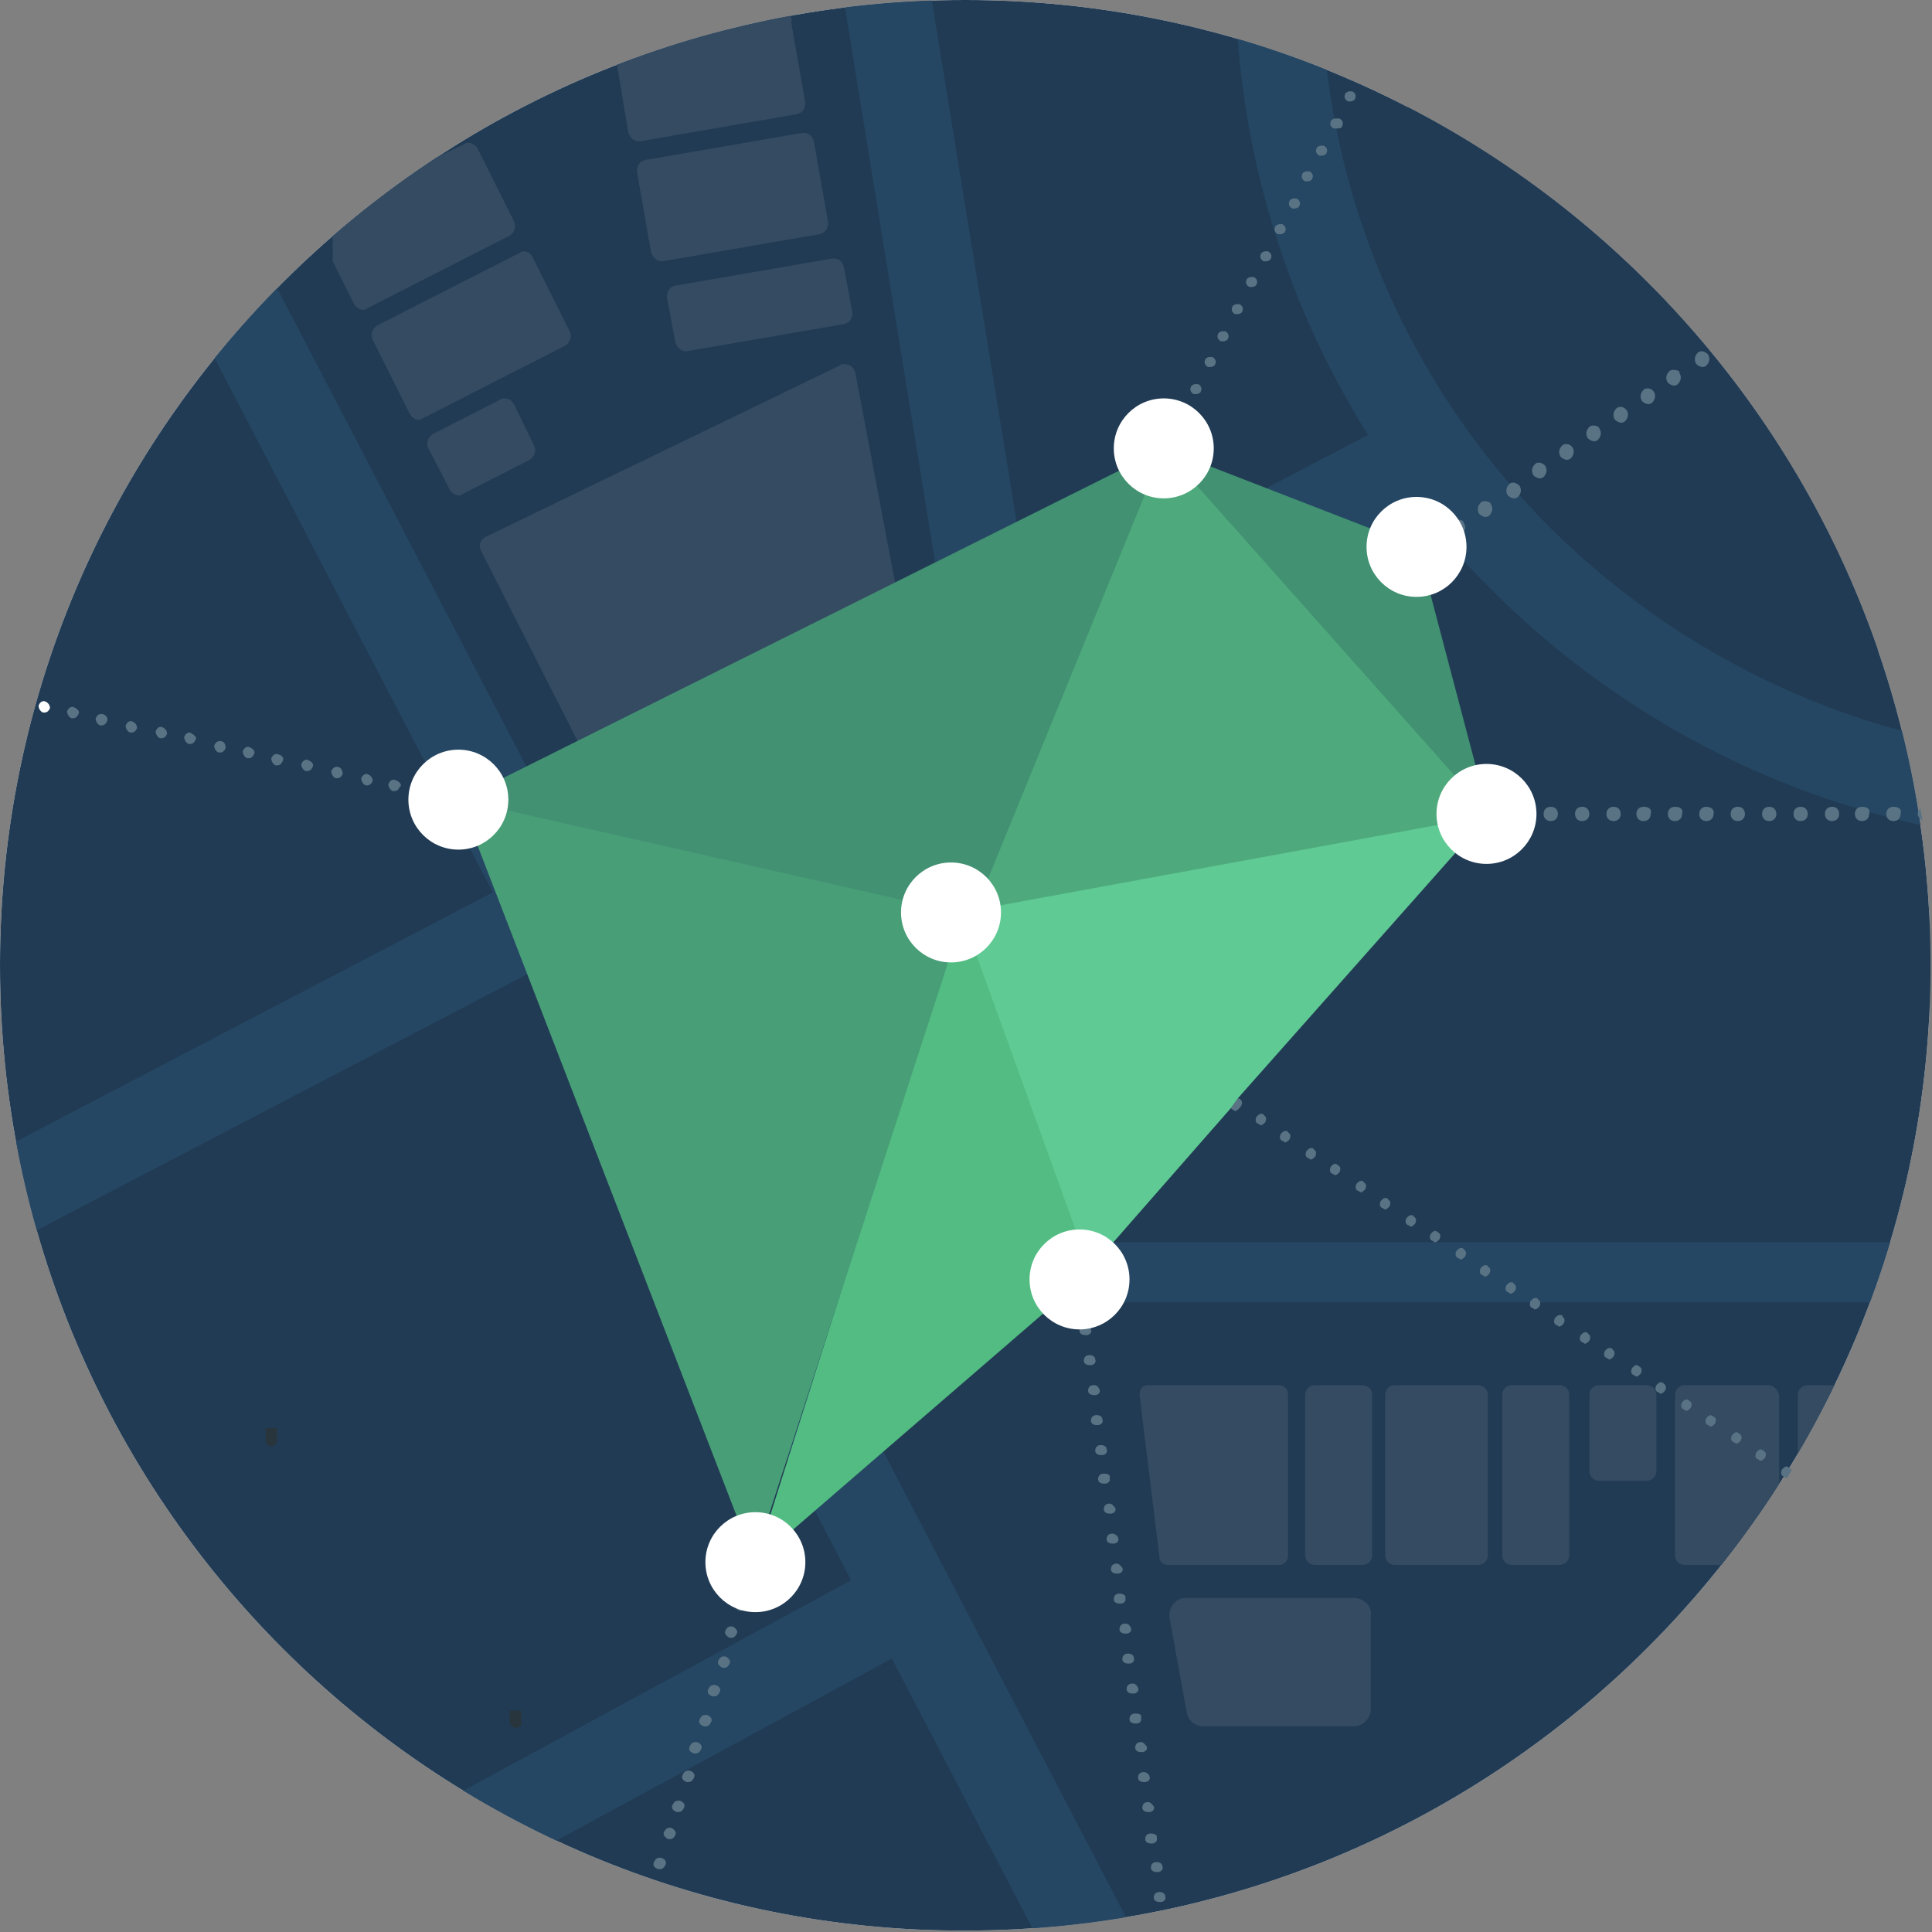 <?xml version="1.0" encoding="utf-8"?>
<!-- Generator: Adobe Illustrator 19.0.0, SVG Export Plug-In . SVG Version: 6.00 Build 0)  -->
<svg version="1.1" id="Layer_1" xmlns="http://www.w3.org/2000/svg" xmlns:xlink="http://www.w3.org/1999/xlink" x="0px" y="0px"
	 viewBox="0 0 135.3 135.3" style="enable-background:new 0 0 135.3 135.3;" xml:space="preserve">
<rect x="0" y="0" width="135.3" height="135.3" fill="#808080" stroke="none"/>
<style type="text/css">
	.st0{clip-path:url(#XMLID_42_);fill:#FBFBFB;}
	.st1{clip-path:url(#XMLID_42_);}
	.st2{clip-path:url(#XMLID_221_);fill:#213B54;}
	.st3{clip-path:url(#XMLID_221_);fill:#254763;}
	.st4{clip-path:url(#XMLID_221_);fill:#28353D;}
	.st5{clip-path:url(#XMLID_42_);fill:#344B62;}
	.st6{clip-path:url(#XMLID_222_);fill:#FFFFFF;}
	.st7{clip-path:url(#XMLID_224_);fill:#597384;}
	.st8{clip-path:url(#XMLID_225_);fill:#597384;}
	.st9{clip-path:url(#XMLID_226_);fill:#597384;}
	.st10{clip-path:url(#XMLID_227_);fill:#597384;}
	.st11{clip-path:url(#XMLID_228_);fill:#597384;}
	.st12{clip-path:url(#XMLID_229_);fill:#597384;}
	.st13{clip-path:url(#XMLID_230_);fill:#597384;}
	.st14{clip-path:url(#XMLID_231_);fill:#4EAA7C;}
	.st15{clip-path:url(#XMLID_232_);fill:#56B081;}
	.st16{clip-path:url(#XMLID_233_);fill:#56B081;}
	.st17{clip-path:url(#XMLID_243_);fill:#419172;}
	.st18{clip-path:url(#XMLID_244_);fill:#57A382;}
	.st19{clip-path:url(#XMLID_245_);fill:#57A382;}
	.st20{clip-path:url(#XMLID_246_);fill:#5FCA94;}
	.st21{clip-path:url(#XMLID_247_);fill:#6ED69E;}
	.st22{clip-path:url(#XMLID_248_);fill:#52BC82;}
	.st23{clip-path:url(#XMLID_249_);fill:#419172;}
	.st24{clip-path:url(#XMLID_250_);fill:#57A382;}
	.st25{clip-path:url(#XMLID_251_);fill:#57A382;}
	.st26{clip-path:url(#XMLID_252_);fill:#489E77;}
	.st27{clip-path:url(#XMLID_253_);fill:#57AA82;}
	.st28{clip-path:url(#XMLID_254_);fill:#FFFFFF;}
	.st29{clip-path:url(#XMLID_255_);fill:#FFFFFF;}
	.st30{clip-path:url(#XMLID_256_);fill:#FFFFFF;}
	.st31{clip-path:url(#XMLID_257_);fill:#FFFFFF;}
	.st32{clip-path:url(#XMLID_258_);fill:#FFFFFF;}
	.st33{clip-path:url(#XMLID_259_);fill:#FFFFFF;}
	.st34{clip-path:url(#XMLID_260_);fill:#FFFFFF;}
</style>
<g id="XMLID_40_">
	<g id="XMLID_44_">
		<defs>
			<path id="XMLID_43_" d="M67.6,0c37.4,0,67.6,30.3,67.6,67.6s-30.3,67.6-67.6,67.6C30.3,135.3,0,105,0,67.6S30.3,0,67.6,0"/>
		</defs>
		<clipPath id="XMLID_42_">
			<use xlink:href="#XMLID_43_"  style="overflow:visible;"/>
		</clipPath>
		<polyline id="XMLID_45_" class="st0" points="135.1,-40.2 135.1,135.7 -1.4,135.7 -1.4,-40.2 135.1,-40.2 		"/>
		<g id="XMLID_48_" class="st1">
			<defs>
				<polyline id="XMLID_47_" points="135.5,136.1 -1,136.1 -1,-39.8 135.5,-39.8 135.5,136.1 				"/>
			</defs>
			<clipPath id="XMLID_221_">
				<use xlink:href="#XMLID_47_"  style="overflow:visible;"/>
			</clipPath>
			<polyline id="XMLID_49_" class="st2" points="135.5,136.1 -1,136.1 -1,-39.8 135.5,-39.8 135.5,136.1 			"/>
			<circle id="XMLID_50_" class="st2" cx="149.1" cy="-3" r="51.6"/>
			<polyline id="XMLID_51_" class="st3" points="-6.9,91.1 101.7,34.4 98.8,28.9 -9.7,85.6 			"/>
			<polyline id="XMLID_52_" class="st3" points="-11,-24.9 82.8,155.2 88.3,152.4 -5.6,-27.8 -11,-24.9 			"/>
			<polyline id="XMLID_53_" class="st3" points="62.5,109.1 -18.6,153.1 -15.6,158.5 65.5,114.5 62.5,109.1 			"/>
			<path id="XMLID_54_" class="st3" d="M205.8-2h-3.1c0,15.2-6.2,29-16.1,39c-10,10-23.7,16.1-39,16.1c-15.2,0-29-6.2-39-16.1
				c-10-10-16.1-23.7-16.1-39c0-15.2,6.2-29,16.1-39c10-10,23.7-16.1,39-16.1c15.2,0,29,6.2,39,16.1c10,10,16.1,23.7,16.1,39H205.8
				h3.1c0-33.8-27.4-61.2-61.2-61.2c-33.8,0-61.2,27.4-61.2,61.2c0,33.8,27.4,61.2,61.2,61.2c33.8,0,61.2-27.4,61.2-61.2H205.8z"/>
			<path id="XMLID_55_" class="st4" d="M19,101.3c-0.2,0-0.4-0.2-0.4-0.4V100h0.8v0.8C19.4,101.1,19.2,101.3,19,101.3"/>
			<path id="XMLID_56_" class="st4" d="M36.1,121c-0.2,0-0.4-0.2-0.4-0.4v-0.8h0.8v0.8C36.6,120.8,36.4,121,36.1,121"/>
			<polyline id="XMLID_57_" class="st3" points="53.1,91.2 164.9,91.2 164.9,87 53.1,87 			"/>
			<polyline id="XMLID_58_" class="st3" points="73.1,48.3 59.8,-33.5 53.8,-32.6 67.1,49.3 73.1,48.3 			"/>
		</g>
		<path id="XMLID_46_" class="st5" d="M89.6,97h-9.2c-0.4,0-0.6,0.3-0.6,0.7l1.4,11.4c0,0.3,0.3,0.5,0.6,0.5h7.8
			c0.3,0,0.6-0.3,0.6-0.6V97.6C90.2,97.3,89.9,97,89.6,97"/>
		<path id="XMLID_59_" class="st5" d="M95.4,97h-3.3c-0.4,0-0.7,0.3-0.7,0.7v11.2c0,0.4,0.3,0.7,0.7,0.7h3.3c0.4,0,0.7-0.3,0.7-0.7
			V97.7C96.1,97.3,95.8,97,95.4,97"/>
		<path id="XMLID_60_" class="st5" d="M115.3,97H112c-0.4,0-0.7,0.3-0.7,0.7v5.3c0,0.4,0.3,0.7,0.7,0.7h3.3c0.4,0,0.7-0.3,0.7-0.7
			v-5.3C116,97.3,115.7,97,115.3,97"/>
		<path id="XMLID_61_" class="st5" d="M109.2,97h-3.3c-0.4,0-0.7,0.3-0.7,0.7v11.2c0,0.4,0.3,0.7,0.7,0.7h3.3c0.4,0,0.7-0.3,0.7-0.7
			V97.7C109.9,97.3,109.6,97,109.2,97"/>
		<path id="XMLID_62_" class="st5" d="M103.5,97h-5.8c-0.4,0-0.7,0.3-0.7,0.7v11.2c0,0.4,0.3,0.7,0.7,0.7h5.8c0.4,0,0.7-0.3,0.7-0.7
			V97.7C104.2,97.3,103.9,97,103.5,97"/>
		<path id="XMLID_63_" class="st5" d="M123.8,97H118c-0.4,0-0.7,0.3-0.7,0.7v11.2c0,0.4,0.3,0.7,0.7,0.7h2.7
			c1.4-1.7,2.7-3.5,3.9-5.4v-6.5C124.5,97.3,124.2,97,123.8,97"/>
		<path id="XMLID_64_" class="st5" d="M128.6,97h-2c-0.4,0-0.7,0.3-0.7,0.7v4.4C126.8,100.5,127.7,98.7,128.6,97"/>
		<path id="XMLID_65_" class="st5" d="M59.1,25.5c-0.1,0-0.2,0-0.3,0.1L34,37.6c-0.4,0.2-0.5,0.6-0.3,1L40.5,52
			c0.1,0.3,0.4,0.4,0.7,0.4c0.1,0,0.2,0,0.3-0.1l20.9-10.1c0.3-0.1,0.5-0.5,0.4-0.8l-2.9-15.3C59.8,25.7,59.5,25.5,59.1,25.5"/>
		<path id="XMLID_66_" class="st5" d="M35.3,27.9c-0.1,0-0.2,0-0.3,0.1l-4.7,2.4c-0.3,0.2-0.5,0.6-0.3,1l1.5,2.9
			c0.1,0.2,0.4,0.4,0.6,0.4c0.1,0,0.2,0,0.3-0.1l4.7-2.4c0.3-0.2,0.5-0.6,0.3-1L36,28.3C35.8,28,35.6,27.9,35.3,27.9"/>
		<path id="XMLID_67_" class="st5" d="M36.7,17.6c-0.1,0-0.2,0-0.3,0.1l-10,5.1c-0.3,0.2-0.5,0.6-0.3,1l2.6,5.2
			c0.1,0.2,0.4,0.4,0.6,0.4c0.1,0,0.2,0,0.3-0.1l10-5.1c0.3-0.2,0.5-0.6,0.3-1L37.3,18C37.2,17.8,37,17.6,36.7,17.6"/>
		<path id="XMLID_68_" class="st5" d="M32.8,10c-0.1,0-0.2,0-0.3,0.1l-2.3,1.1c-2.4,1.6-4.7,3.4-6.9,5.3v1.8l1.5,3
			c0.1,0.2,0.4,0.4,0.6,0.4c0.1,0,0.2,0,0.3-0.1l10-5.1c0.3-0.2,0.5-0.6,0.3-1l-2.6-5.2C33.3,10.2,33.1,10,32.8,10"/>
		<path id="XMLID_69_" class="st5" d="M55.3,1.1C51.2,1.9,47.1,3,43.2,4.5l0.8,4.8c0.1,0.3,0.4,0.6,0.7,0.6l0.1,0l11-1.9
			c0.4-0.1,0.6-0.4,0.6-0.8l-1-5.7C55.5,1.3,55.4,1.2,55.3,1.1"/>
		<path id="XMLID_70_" class="st5" d="M56.3,9.3C56.3,9.3,56.3,9.3,56.3,9.3l-0.1,0l-11,1.9c-0.4,0.1-0.6,0.4-0.6,0.8l1,5.7
			c0.1,0.3,0.4,0.6,0.7,0.6l0.1,0l11-1.9c0.4-0.1,0.6-0.4,0.6-0.8l-1-5.7C56.9,9.5,56.6,9.3,56.3,9.3"/>
		<path id="XMLID_71_" class="st5" d="M58.4,18.1l-0.1,0l-11,1.9c-0.4,0.1-0.6,0.4-0.6,0.8l0.6,3.2c0.1,0.3,0.4,0.6,0.7,0.6l0.1,0
			l11-1.9c0.4-0.1,0.6-0.4,0.6-0.8l-0.6-3.2C59,18.3,58.7,18.1,58.4,18.1"/>
		<path id="XMLID_72_" class="st5" d="M94.8,111.9H83.1c-0.8,0-1.3,0.7-1.2,1.4l1.2,6.6c0.1,0.6,0.6,1,1.2,1h10.5
			c0.7,0,1.2-0.6,1.2-1.2v-6.6C96.1,112.5,95.5,111.9,94.8,111.9"/>
	</g>
	<g id="XMLID_74_">
		<defs>
			<path id="XMLID_73_" d="M67.7,0c37.4,0,67.7,30.4,67.7,67.7c0,37.4-30.4,67.7-67.7,67.7S0,105.1,0,67.7C-0.1,30.4,30.3,0,67.7,0"
				/>
		</defs>
		<clipPath id="XMLID_222_">
			<use xlink:href="#XMLID_73_"  style="overflow:visible;"/>
		</clipPath>
		<path id="XMLID_75_" class="st6" d="M3.1,49.1c-0.2,0-0.3,0.1-0.4,0.3c0,0.2,0.1,0.4,0.3,0.5h0.1c0.2,0,0.3-0.1,0.4-0.3
			C3.5,49.4,3.4,49.2,3.1,49.1"/>
	</g>
	<g id="XMLID_77_">
		<defs>
			<path id="XMLID_76_" d="M67.7,0c37.4,0,67.7,30.4,67.7,67.7c0,37.4-30.4,67.7-67.7,67.7S0,105.1,0,67.7C-0.1,30.4,30.3,0,67.7,0"
				/>
		</defs>
		<clipPath id="XMLID_224_">
			<use xlink:href="#XMLID_76_"  style="overflow:visible;"/>
		</clipPath>
		<path id="XMLID_92_" class="st7" d="M31.8,55.6c-0.2,0-0.3,0.1-0.4,0.3c0,0.2,0.1,0.4,0.3,0.5h0.1c0.1,0,0.3-0.1,0.3-0.2v-0.1h0.1
			C32.2,55.8,32.1,55.6,31.8,55.6C31.9,55.6,31.8,55.6,31.8,55.6 M29.7,55.1c-0.2,0-0.3,0.1-0.4,0.3c0,0.2,0.1,0.4,0.3,0.5h0.1
			c0.2,0,0.3-0.1,0.4-0.3C30.3,55.4,30,55.2,29.7,55.1C29.8,55.1,29.8,55.1,29.7,55.1 M27.6,54.6c-0.2,0-0.3,0.1-0.4,0.3
			c0,0.2,0.1,0.4,0.3,0.5h0.1c0.2,0,0.3-0.1,0.4-0.3C28.2,55,28,54.7,27.6,54.6C27.7,54.6,27.7,54.6,27.6,54.6 M25.7,54.2
			c-0.2,0-0.3,0.1-0.4,0.3c0,0.2,0.1,0.4,0.3,0.5h0.1c0.2,0,0.3-0.1,0.4-0.3C26.1,54.5,26,54.3,25.7,54.2 M23.6,53.7
			c-0.2,0-0.3,0.1-0.4,0.3c0,0.2,0.1,0.4,0.3,0.5h0.1c0.2,0,0.3-0.1,0.4-0.3C24,54,23.9,53.7,23.6,53.7 M21.5,53.2
			c-0.2,0-0.3,0.1-0.4,0.3c0,0.2,0.1,0.4,0.3,0.5h0.1c0.2,0,0.3-0.1,0.4-0.3C22,53.5,21.8,53.3,21.5,53.2
			C21.6,53.2,21.5,53.2,21.5,53.2 M19.4,52.8c-0.2,0-0.3,0.1-0.4,0.3c0,0.2,0.1,0.4,0.3,0.5h0.1c0.2,0,0.3-0.1,0.4-0.3
			C19.9,53.1,19.8,52.9,19.4,52.8C19.6,52.8,19.6,52.8,19.4,52.8 M17.4,52.3c-0.2,0-0.3,0.1-0.4,0.3c0,0.2,0.1,0.4,0.3,0.5h0.1
			c0.2,0,0.3-0.1,0.4-0.3S17.7,52.4,17.4,52.3C17.5,52.3,17.5,52.3,17.4,52.3 M15.4,51.9c-0.2,0-0.3,0.1-0.4,0.3
			c0,0.2,0.1,0.4,0.3,0.5h0.1c0.2,0,0.3-0.1,0.4-0.3C15.8,52.1,15.7,51.9,15.4,51.9 M13.3,51.3c-0.2,0-0.3,0.1-0.4,0.3
			c0,0.2,0.1,0.4,0.3,0.5h0.1c0.2,0,0.3-0.1,0.4-0.3C13.8,51.7,13.7,51.5,13.3,51.3 M11.3,50.9c-0.2,0-0.3,0.1-0.4,0.3
			c0,0.2,0.1,0.4,0.3,0.5h0.1c0.2,0,0.3-0.1,0.4-0.3C11.7,51.2,11.6,51,11.3,50.9C11.4,50.9,11.3,50.9,11.3,50.9 M9.2,50.5
			c-0.2,0-0.3,0.1-0.4,0.3c0,0.2,0.1,0.4,0.3,0.5h0.1c0.2,0,0.3-0.1,0.4-0.3C9.6,50.8,9.5,50.6,9.2,50.5C9.3,50.5,9.2,50.5,9.2,50.5
			 M7.1,50c-0.2,0-0.3,0.1-0.4,0.3c0,0.2,0.1,0.4,0.3,0.5h0.1c0.2,0,0.3-0.1,0.4-0.3C7.6,50.3,7.4,50,7.1,50C7.2,50,7.2,50,7.1,50
			 M5.1,49.5c-0.2,0-0.3,0.1-0.4,0.3c0,0.2,0.1,0.4,0.3,0.5h0.1c0.2,0,0.3-0.1,0.4-0.3C5.6,49.8,5.4,49.6,5.1,49.5"/>
	</g>
	<g id="XMLID_94_">
		<defs>
			<path id="XMLID_93_" d="M67.7,0c37.4,0,67.7,30.4,67.7,67.7c0,37.4-30.4,67.7-67.7,67.7S0,105.1,0,67.7C-0.1,30.4,30.3,0,67.7,0"
				/>
		</defs>
		<clipPath id="XMLID_225_">
			<use xlink:href="#XMLID_93_"  style="overflow:visible;"/>
		</clipPath>
		<path id="XMLID_109_" class="st8" d="M81.6,30.6c-0.1,0-0.3,0.1-0.3,0.2c-0.1,0.2,0,0.4,0.2,0.5h0.1h0.1c0.1,0,0.3-0.1,0.3-0.2
			c0.1-0.2,0-0.4-0.2-0.5C81.8,30.6,81.7,30.6,81.6,30.6 M82.7,28.7c-0.1,0-0.3,0.1-0.3,0.2c-0.1,0.2,0,0.4,0.2,0.5
			c0.1,0,0.1,0,0.2,0s0.3-0.1,0.3-0.2c0.1-0.2,0-0.4-0.2-0.5C82.8,28.7,82.7,28.7,82.7,28.7 M83.7,26.9c-0.1,0-0.3,0.1-0.3,0.2
			c-0.1,0.2,0,0.4,0.2,0.5c0.1,0,0.1,0,0.2,0s0.3-0.1,0.3-0.2c0.1-0.2,0-0.4-0.2-0.5C83.8,26.9,83.7,26.9,83.7,26.9 M84.7,25
			c-0.1,0-0.3,0.1-0.3,0.2c-0.1,0.2,0,0.4,0.2,0.5c0.1,0,0.1,0,0.2,0s0.3-0.1,0.3-0.2c0.1-0.2,0-0.4-0.2-0.5
			C84.8,25,84.7,25,84.7,25 M85.6,23.2c-0.1,0-0.3,0.1-0.3,0.2c-0.1,0.2,0,0.4,0.2,0.5c0.1,0,0.1,0,0.2,0s0.3-0.1,0.3-0.2
			c0.1-0.2,0-0.4-0.2-0.5C85.8,23.2,85.6,23.2,85.6,23.2 M86.6,21.3c-0.1,0-0.3,0.1-0.3,0.2c-0.1,0.2,0,0.4,0.2,0.5
			c0.1,0,0.1,0,0.2,0s0.3-0.1,0.3-0.2c0.1-0.2,0-0.4-0.2-0.5C86.7,21.3,86.6,21.3,86.6,21.3 M87.6,19.4c-0.1,0-0.3,0.1-0.3,0.2
			c-0.1,0.2,0,0.4,0.2,0.5c0.1,0,0.1,0,0.2,0c0.1,0,0.3-0.1,0.3-0.2c0.1-0.2,0-0.4-0.2-0.5C87.7,19.4,87.6,19.4,87.6,19.4
			 M88.6,17.6c-0.1,0-0.3,0.1-0.3,0.2c-0.1,0.2,0,0.4,0.2,0.5c0.1,0,0.1,0,0.2,0s0.3-0.1,0.3-0.2c0.1-0.2,0-0.4-0.2-0.5
			C88.7,17.6,88.6,17.6,88.6,17.6 M89.6,15.7c-0.1,0-0.3,0.1-0.3,0.2c-0.1,0.2,0,0.4,0.2,0.5c0.1,0,0.1,0,0.2,0s0.3-0.1,0.3-0.2
			c0.1-0.2,0-0.4-0.2-0.5C89.7,15.7,89.6,15.7,89.6,15.7 M90.6,13.9c-0.1,0-0.3,0.1-0.3,0.2c-0.1,0.2,0,0.4,0.2,0.5
			c0.1,0,0.1,0,0.2,0s0.3-0.1,0.3-0.2c0.1-0.2,0-0.4-0.2-0.5C90.7,13.9,90.6,13.9,90.6,13.9 M91.5,12c-0.1,0-0.3,0.1-0.3,0.2
			c-0.1,0.2,0,0.4,0.2,0.5c0.1,0,0.1,0,0.2,0c0.1,0,0.3-0.1,0.3-0.2c0.1-0.2,0-0.4-0.2-0.5C91.7,12,91.5,12,91.5,12 M92.5,10.2
			c-0.1,0-0.3,0.1-0.3,0.2c-0.1,0.2,0,0.4,0.2,0.5c0.1,0,0.1,0,0.2,0s0.3-0.1,0.3-0.2c0.1-0.2,0-0.4-0.2-0.5
			C92.6,10.2,92.5,10.2,92.5,10.2 M93.5,8.3c-0.1,0-0.3,0.1-0.3,0.2c-0.1,0.2,0,0.4,0.2,0.5c0.1,0,0.1,0,0.2,0S94,9,94,8.8
			c0.1-0.2,0-0.4-0.2-0.5C93.6,8.3,93.6,8.3,93.5,8.3 M94.5,6.4c-0.1,0-0.3,0.1-0.3,0.2c-0.1,0.2,0,0.4,0.2,0.5c0.1,0,0.1,0,0.2,0
			s0.3-0.1,0.3-0.2c0.1-0.2,0-0.4-0.2-0.5C94.6,6.4,94.6,6.4,94.5,6.4"/>
	</g>
	<g id="XMLID_111_">
		<defs>
			<path id="XMLID_110_" d="M67.7,0c37.4,0,67.7,30.4,67.7,67.7c0,37.4-30.4,67.7-67.7,67.7S0,105.1,0,67.7C-0.1,30.4,30.3,0,67.7,0
				"/>
		</defs>
		<clipPath id="XMLID_226_">
			<use xlink:href="#XMLID_110_"  style="overflow:visible;"/>
		</clipPath>
		<path id="XMLID_123_" class="st9" d="M100.3,37.7c-0.1,0-0.2,0-0.3,0.1c-0.2,0.2-0.3,0.5-0.1,0.8c0.1,0.1,0.3,0.2,0.4,0.2
			s0.2,0,0.3-0.1c0.2-0.2,0.3-0.5,0.1-0.8C100.6,37.8,100.4,37.7,100.3,37.7 M102.1,36.4c-0.1,0-0.2,0-0.3,0.1
			c-0.2,0.2-0.3,0.5-0.1,0.8c0.1,0.1,0.3,0.2,0.4,0.2s0.2,0,0.3-0.1c0.2-0.2,0.3-0.5,0.1-0.8C102.5,36.5,102.4,36.4,102.1,36.4
			 M104,35.1c-0.1,0-0.2,0-0.3,0.1c-0.2,0.2-0.3,0.5-0.1,0.8c0.1,0.1,0.3,0.2,0.4,0.2s0.2,0,0.3-0.1c0.2-0.2,0.3-0.5,0.1-0.8
			C104.4,35.2,104.2,35.1,104,35.1 M106,33.8c-0.1,0-0.2,0-0.3,0.1c-0.2,0.2-0.3,0.5-0.1,0.8c0.1,0.1,0.3,0.2,0.4,0.2s0.2,0,0.3-0.1
			c0.2-0.2,0.3-0.5,0.1-0.8C106.3,33.9,106.1,33.8,106,33.8 M107.8,32.4c-0.1,0-0.2,0-0.3,0.1c-0.2,0.2-0.3,0.5-0.1,0.8
			c0.1,0.1,0.3,0.2,0.4,0.2s0.2,0,0.3-0.1c0.2-0.2,0.3-0.5,0.1-0.8C108.2,32.6,108,32.4,107.8,32.4 M109.7,31.1
			c-0.1,0-0.2,0-0.3,0.1c-0.2,0.2-0.3,0.5-0.1,0.8c0.1,0.1,0.3,0.2,0.4,0.2s0.2,0,0.3-0.1c0.2-0.2,0.3-0.5,0.1-0.8
			C110,31.2,109.9,31.1,109.7,31.1 M111.6,29.8c-0.1,0-0.2,0-0.3,0.1c-0.2,0.2-0.3,0.5-0.1,0.8c0.1,0.1,0.3,0.2,0.4,0.2
			c0.1,0,0.2,0,0.3-0.1c0.2-0.2,0.3-0.5,0.1-0.8C112,29.9,111.8,29.8,111.6,29.8 M113.5,28.5c-0.1,0-0.2,0-0.3,0.1
			c-0.2,0.2-0.3,0.5-0.1,0.8c0.1,0.1,0.3,0.2,0.4,0.2s0.2,0,0.3-0.1c0.2-0.2,0.3-0.5,0.1-0.8C113.8,28.6,113.7,28.5,113.5,28.5
			 M115.4,27.2c-0.1,0-0.2,0-0.3,0.1c-0.2,0.2-0.3,0.5-0.1,0.8c0.1,0.1,0.3,0.2,0.4,0.2s0.2,0,0.3-0.1c0.2-0.2,0.3-0.5,0.1-0.8
			C115.7,27.3,115.6,27.2,115.4,27.2 M117.2,25.9c-0.1,0-0.2,0-0.3,0.1c-0.2,0.2-0.3,0.5-0.1,0.8c0.1,0.1,0.3,0.2,0.4,0.2
			c0.1,0,0.2,0,0.3-0.1c0.2-0.2,0.3-0.5,0.1-0.8C117.7,26,117.4,25.9,117.2,25.9 M119.2,24.6c-0.1,0-0.2,0-0.3,0.1
			c-0.2,0.2-0.3,0.5-0.1,0.8c0.1,0.1,0.3,0.2,0.4,0.2c0.1,0,0.2,0,0.3-0.1c0.2-0.2,0.3-0.5,0.1-0.8
			C119.5,24.7,119.3,24.6,119.2,24.6"/>
	</g>
	<g id="XMLID_125_">
		<defs>
			<path id="XMLID_124_" d="M67.7,0c37.4,0,67.7,30.4,67.7,67.7c0,37.4-30.4,67.7-67.7,67.7S0,105.1,0,67.7C-0.1,30.4,30.3,0,67.7,0
				"/>
		</defs>
		<clipPath id="XMLID_227_">
			<use xlink:href="#XMLID_124_"  style="overflow:visible;"/>
		</clipPath>
		<path id="XMLID_149_" class="st10" d="M125.1,102.7c-0.1,0-0.2,0.1-0.3,0.2c-0.1,0.2-0.1,0.4,0.1,0.5c0.1,0,0.1,0.1,0.2,0.1
			c0.1,0,0.2,0,0.3-0.1c0-0.1,0.1-0.1,0.1-0.2c0-0.2,0-0.3-0.2-0.4C125.2,102.7,125.1,102.7,125.1,102.7 M123.3,101.5
			c-0.1,0-0.2,0.1-0.3,0.2c-0.1,0.2-0.1,0.4,0.1,0.5c0.1,0,0.1,0.1,0.2,0.1c0.1,0,0.2-0.1,0.3-0.2c0.1-0.2,0.1-0.4-0.1-0.5
			C123.4,101.5,123.3,101.5,123.3,101.5 M121.6,100.3c-0.1,0-0.2,0.1-0.3,0.2c-0.1,0.2-0.1,0.4,0.1,0.5c0.1,0,0.1,0.1,0.2,0.1
			c0.1,0,0.2-0.1,0.3-0.2c0.1-0.2,0.1-0.4-0.1-0.5C121.7,100.3,121.6,100.3,121.6,100.3 M119.8,99.1c-0.1,0-0.2,0.1-0.3,0.2
			c-0.1,0.2-0.1,0.4,0.1,0.5c0.1,0,0.1,0.1,0.2,0.1c0.1,0,0.2-0.1,0.3-0.2c0.1-0.2,0.1-0.4-0.1-0.5C120,99.2,119.8,99.1,119.8,99.1
			 M118.1,98c-0.1,0-0.2,0.1-0.3,0.2c-0.1,0.2-0.1,0.4,0.1,0.5c0.1,0,0.1,0.1,0.2,0.1s0.2-0.1,0.3-0.2c0.1-0.2,0.1-0.4-0.1-0.5
			C118.2,98,118.1,98,118.1,98 M116.3,96.8c-0.1,0-0.2,0.1-0.3,0.2c-0.1,0.2-0.1,0.4,0.1,0.5c0.1,0,0.1,0.1,0.2,0.1s0.2-0.1,0.3-0.2
			c0.1-0.2,0.1-0.4-0.1-0.5C116.5,96.8,116.3,96.8,116.3,96.8 M114.6,95.6c-0.1,0-0.2,0.1-0.3,0.2c-0.1,0.2-0.1,0.4,0.1,0.5
			c0.1,0,0.1,0.1,0.2,0.1s0.2-0.1,0.3-0.2c0.1-0.2,0.1-0.4-0.1-0.5C114.7,95.6,114.6,95.6,114.6,95.6 M112.7,94.4
			c-0.1,0-0.2,0.1-0.3,0.2c-0.1,0.2-0.1,0.4,0.1,0.5c0.1,0,0.1,0.1,0.2,0.1s0.2-0.1,0.3-0.2c0.1-0.2,0.1-0.4-0.1-0.5
			C113,94.5,112.9,94.4,112.7,94.4 M111,93.3c-0.1,0-0.2,0.1-0.3,0.2c-0.1,0.2-0.1,0.4,0.1,0.5c0.1,0,0.1,0.1,0.2,0.1
			s0.2-0.1,0.3-0.2c0.1-0.2,0.1-0.4-0.1-0.5C111.2,93.3,111.1,93.3,111,93.3 M109.2,92.1c-0.1,0-0.2,0.1-0.3,0.2
			c-0.1,0.2-0.1,0.4,0.1,0.5c0.1,0,0.1,0.1,0.2,0.1s0.2-0.1,0.3-0.2c0.1-0.2,0.1-0.4-0.1-0.5C109.5,92.1,109.4,92.1,109.2,92.1
			 M107.5,90.9c-0.1,0-0.2,0.1-0.3,0.2c-0.1,0.2-0.1,0.4,0.1,0.5c0.1,0,0.1,0.1,0.2,0.1c0.1,0,0.2-0.1,0.3-0.2
			c0.1-0.2,0.1-0.4-0.1-0.5C107.7,90.9,107.6,90.9,107.5,90.9 M105.8,89.8c-0.1,0-0.2,0.1-0.3,0.2c-0.1,0.2-0.1,0.4,0.1,0.5
			c0.1,0,0.1,0.1,0.2,0.1s0.2-0.1,0.3-0.2c0.1-0.2,0.1-0.4-0.1-0.5C106,89.8,105.9,89.8,105.8,89.8 M104,88.6
			c-0.1,0-0.2,0.1-0.3,0.2c-0.1,0.2-0.1,0.4,0.1,0.5c0.1,0,0.1,0.1,0.2,0.1s0.2-0.1,0.3-0.2c0.1-0.2,0.1-0.4-0.1-0.5
			C104.2,88.6,104.1,88.6,104,88.6 M102.3,87.4c-0.1,0-0.2,0.1-0.3,0.2c-0.1,0.2-0.1,0.4,0.1,0.5c0.1,0,0.1,0.1,0.2,0.1
			c0.1,0,0.2-0.1,0.3-0.2c0.1-0.2,0.1-0.4-0.1-0.5C102.5,87.4,102.4,87.4,102.3,87.4 M100.5,86.2c-0.1,0-0.2,0.1-0.3,0.2
			c-0.1,0.2-0.1,0.4,0.1,0.5c0.1,0,0.1,0.1,0.2,0.1s0.2-0.1,0.3-0.2c0.1-0.2,0.1-0.4-0.1-0.5C100.7,86.3,100.6,86.2,100.5,86.2
			 M98.8,85.1c-0.1,0-0.2,0.1-0.3,0.2c-0.1,0.2-0.1,0.4,0.1,0.5c0.1,0,0.1,0.1,0.2,0.1s0.2-0.1,0.3-0.2c0.1-0.2,0.1-0.4-0.1-0.5
			C99,85.1,98.9,85.1,98.8,85.1 M97,83.9c-0.1,0-0.2,0.1-0.3,0.2c-0.1,0.2-0.1,0.4,0.1,0.5c0.1,0,0.1,0.1,0.2,0.1s0.2-0.1,0.3-0.2
			c0.1-0.2,0.1-0.4-0.1-0.5C97.2,83.9,97.1,83.9,97,83.9 M95.3,82.7c-0.1,0-0.2,0.1-0.3,0.2c-0.1,0.2-0.1,0.4,0.1,0.5
			c0.1,0,0.1,0.1,0.2,0.1s0.2-0.1,0.3-0.2c0.1-0.2,0.1-0.4-0.1-0.5C95.5,82.7,95.4,82.7,95.3,82.7 M93.5,81.5
			c-0.1,0-0.2,0.1-0.3,0.2c-0.1,0.2-0.1,0.4,0.1,0.5c0.1,0,0.1,0.1,0.2,0.1s0.2-0.1,0.3-0.2c0.1-0.2,0.1-0.4-0.1-0.5
			C93.7,81.6,93.6,81.5,93.5,81.5 M91.8,80.4c-0.1,0-0.2,0.1-0.3,0.2c-0.1,0.2-0.1,0.4,0.1,0.5c0.1,0,0.1,0.1,0.2,0.1
			c0.1,0,0.2-0.1,0.3-0.2c0.1-0.2,0.1-0.4-0.1-0.5C92,80.4,91.9,80.4,91.8,80.4 M90,79.2c-0.1,0-0.2,0.1-0.3,0.2
			c-0.1,0.2-0.1,0.4,0.1,0.5c0.1,0,0.1,0.1,0.2,0.1s0.2-0.1,0.3-0.2c0.1-0.2,0.1-0.4-0.1-0.5C90.2,79.2,90.1,79.2,90,79.2 M88.3,78
			c-0.1,0-0.2,0.1-0.3,0.2c-0.1,0.2-0.1,0.4,0.1,0.5c0.1,0,0.1,0.1,0.2,0.1s0.2-0.1,0.3-0.2c0.1-0.2,0.1-0.4-0.1-0.5
			C88.5,78,88.4,78,88.3,78 M86.7,76.9l-0.5,0.7l0.1,0.1c0.1,0,0.1,0.1,0.2,0.1c0.1,0,0.2-0.1,0.3-0.2C87.1,77.3,87,77,86.7,76.9"/>
	</g>
	<g id="XMLID_151_">
		<defs>
			<path id="XMLID_150_" d="M67.7,0c37.4,0,67.7,30.4,67.7,67.7c0,37.4-30.4,67.7-67.7,67.7S0,105.1,0,67.7C-0.1,30.4,30.3,0,67.7,0
				"/>
		</defs>
		<clipPath id="XMLID_228_">
			<use xlink:href="#XMLID_150_"  style="overflow:visible;"/>
		</clipPath>
		<path id="XMLID_167_" class="st11" d="M134.5,56.6c-0.1,0.1-0.2,0.2-0.2,0.4c0,0.2,0.2,0.4,0.4,0.5
			C134.6,57.2,134.6,56.9,134.5,56.6 M104.2,56.5c-0.1,0-0.1,0-0.2,0l0.1,0.5l-0.3,0.3c0.1,0.1,0.2,0.2,0.4,0.2
			c0.3,0,0.5-0.2,0.5-0.5C104.8,56.7,104.5,56.5,104.2,56.5 M106.4,56.5c-0.3,0-0.5,0.2-0.5,0.5c0,0.3,0.2,0.5,0.5,0.5
			c0.3,0,0.5-0.2,0.5-0.5C107,56.7,106.7,56.5,106.4,56.5 M108.6,56.5c-0.3,0-0.5,0.2-0.5,0.5c0,0.3,0.2,0.5,0.5,0.5
			s0.5-0.2,0.5-0.5C109.1,56.7,108.9,56.5,108.6,56.5 M110.8,56.5c-0.3,0-0.5,0.2-0.5,0.5c0,0.3,0.2,0.5,0.5,0.5s0.5-0.2,0.5-0.5
			C111.3,56.7,111.1,56.5,110.8,56.5 M113,56.5c-0.3,0-0.5,0.2-0.5,0.5c0,0.3,0.2,0.5,0.5,0.5c0.3,0,0.5-0.2,0.5-0.5
			C113.5,56.7,113.3,56.5,113,56.5 M115.1,56.5c-0.3,0-0.5,0.2-0.5,0.5c0,0.3,0.2,0.5,0.5,0.5s0.5-0.2,0.5-0.5
			C115.7,56.7,115.5,56.5,115.1,56.5 M117.3,56.5c-0.3,0-0.5,0.2-0.5,0.5c0,0.3,0.2,0.5,0.5,0.5c0.3,0,0.5-0.2,0.5-0.5
			C117.9,56.7,117.7,56.5,117.3,56.5 M119.5,56.5c-0.3,0-0.5,0.2-0.5,0.5c0,0.3,0.2,0.5,0.5,0.5c0.3,0,0.5-0.2,0.5-0.5
			C120.1,56.7,119.8,56.5,119.5,56.5 M121.7,56.5c-0.3,0-0.5,0.2-0.5,0.5c0,0.3,0.2,0.5,0.5,0.5s0.5-0.2,0.5-0.5
			C122.2,56.7,122,56.5,121.7,56.5 M123.9,56.5c-0.3,0-0.5,0.2-0.5,0.5c0,0.3,0.2,0.5,0.5,0.5c0.3,0,0.5-0.2,0.5-0.5
			C124.4,56.7,124.2,56.5,123.9,56.5 M126.1,56.5c-0.3,0-0.5,0.2-0.5,0.5c0,0.3,0.2,0.5,0.5,0.5s0.5-0.2,0.5-0.5
			C126.6,56.7,126.4,56.5,126.1,56.5 M128.3,56.5c-0.3,0-0.5,0.2-0.5,0.5c0,0.3,0.2,0.5,0.5,0.5c0.3,0,0.5-0.2,0.5-0.5
			C128.8,56.7,128.6,56.5,128.3,56.5 M130.4,56.5c-0.3,0-0.5,0.2-0.5,0.5c0,0.3,0.2,0.5,0.5,0.5s0.5-0.2,0.5-0.5
			C131,56.7,130.8,56.5,130.4,56.5 M132.6,56.5c-0.3,0-0.5,0.2-0.5,0.5c0,0.3,0.2,0.5,0.5,0.5s0.5-0.2,0.5-0.5
			C133.2,56.7,133,56.5,132.6,56.5"/>
	</g>
	<g id="XMLID_169_">
		<defs>
			<path id="XMLID_168_" d="M67.7,0c37.4,0,67.7,30.4,67.7,67.7c0,37.4-30.4,67.7-67.7,67.7S0,105.1,0,67.7C-0.1,30.4,30.3,0,67.7,0
				"/>
		</defs>
		<clipPath id="XMLID_229_">
			<use xlink:href="#XMLID_168_"  style="overflow:visible;"/>
		</clipPath>
		<path id="XMLID_191_" class="st12" d="M81.2,132.5L81.2,132.5c-0.3,0-0.4,0.2-0.4,0.4c0,0.2,0.2,0.3,0.4,0.3c0,0,0,0,0.1,0
			c0.2,0,0.4-0.2,0.3-0.4C81.6,132.6,81.4,132.5,81.2,132.5 M81,130.4L81,130.4c-0.3,0-0.4,0.2-0.4,0.4s0.2,0.3,0.4,0.3
			c0,0,0,0,0.1,0c0.2,0,0.4-0.2,0.3-0.4C81.4,130.5,81.2,130.4,81,130.4 M80.6,128.4L80.6,128.4c-0.3,0-0.4,0.2-0.4,0.4
			s0.2,0.3,0.4,0.3c0,0,0,0,0.1,0c0.2,0,0.4-0.2,0.3-0.4C81.1,128.5,80.8,128.4,80.6,128.4 M80.4,126.2L80.4,126.2
			c-0.3,0-0.4,0.2-0.4,0.4s0.2,0.3,0.4,0.3c0,0,0,0,0.1,0c0.2,0,0.4-0.2,0.3-0.4C80.7,126.4,80.6,126.2,80.4,126.2 M80.1,124.1
			L80.1,124.1c-0.3,0-0.4,0.2-0.4,0.4s0.2,0.3,0.4,0.3c0,0,0,0,0.1,0c0.2,0,0.4-0.2,0.3-0.4C80.5,124.3,80.3,124.1,80.1,124.1
			 M79.9,122L79.9,122c-0.3,0-0.4,0.2-0.4,0.4s0.2,0.3,0.4,0.3c0,0,0,0,0.1,0c0.2,0,0.4-0.2,0.3-0.4C80.2,122.2,80.1,122,79.9,122
			 M79.5,120L79.5,120c-0.3,0-0.4,0.2-0.4,0.4s0.2,0.3,0.4,0.3c0,0,0,0,0.1,0c0.2,0,0.4-0.2,0.3-0.4C80,120.1,79.8,120,79.5,120
			 M79.3,117.9L79.3,117.9c-0.3,0-0.4,0.2-0.4,0.4c0,0.2,0.2,0.3,0.4,0.3c0,0,0,0,0.1,0c0.2,0,0.4-0.2,0.3-0.4
			C79.6,118,79.5,117.9,79.3,117.9 M79,115.8L79,115.8c-0.3,0-0.4,0.2-0.4,0.4c0,0.2,0.2,0.3,0.4,0.3c0,0,0,0,0.1,0
			c0.2,0,0.4-0.2,0.3-0.4C79.4,115.9,79.2,115.8,79,115.8 M78.8,113.7L78.8,113.7c-0.3,0-0.4,0.2-0.4,0.4c0,0.2,0.2,0.3,0.4,0.3
			c0,0,0,0,0.1,0c0.2,0,0.4-0.2,0.3-0.4C79.1,113.8,79,113.7,78.8,113.7 M78.4,111.6L78.4,111.6c-0.3,0-0.4,0.2-0.4,0.4
			c0,0.2,0.2,0.3,0.4,0.3c0,0,0,0,0.1,0c0.2,0,0.4-0.2,0.3-0.4C78.9,111.8,78.7,111.6,78.4,111.6 M78.2,109.5L78.2,109.5
			c-0.3,0-0.4,0.2-0.4,0.4s0.2,0.3,0.4,0.3c0,0,0,0,0.1,0c0.2,0,0.4-0.2,0.3-0.4C78.5,109.7,78.4,109.5,78.2,109.5 M77.9,107.4
			L77.9,107.4c-0.3,0-0.4,0.2-0.4,0.4c0,0.2,0.2,0.3,0.4,0.3c0,0,0,0,0.1,0c0.2,0,0.4-0.2,0.3-0.4C78.3,107.6,78.1,107.4,77.9,107.4
			 M77.7,105.3L77.7,105.3c-0.3,0-0.4,0.2-0.4,0.4s0.2,0.3,0.4,0.3c0,0,0,0,0.1,0c0.2,0,0.4-0.2,0.3-0.4
			C78,105.5,77.9,105.3,77.7,105.3 M77.3,103.2L77.3,103.2c-0.3,0-0.4,0.2-0.4,0.4c0,0.2,0.2,0.3,0.4,0.3c0,0,0,0,0.1,0
			c0.2,0,0.4-0.2,0.3-0.4C77.8,103.3,77.6,103.2,77.3,103.2 M77.1,101.2L77.1,101.2c-0.3,0-0.4,0.2-0.4,0.4c0,0.2,0.2,0.3,0.4,0.3
			c0,0,0,0,0.1,0c0.2,0,0.4-0.2,0.3-0.4C77.5,101.3,77.3,101.2,77.1,101.2 M76.8,99.1L76.8,99.1c-0.3,0-0.4,0.2-0.4,0.4
			c0,0.2,0.2,0.3,0.4,0.3c0,0,0,0,0.1,0c0.2,0,0.4-0.2,0.3-0.4C77.2,99.2,77,99.1,76.8,99.1 M76.6,97L76.6,97
			c-0.3,0-0.4,0.2-0.4,0.4c0,0.2,0.2,0.3,0.4,0.3c0,0,0,0,0.1,0c0.2,0,0.4-0.2,0.3-0.4C76.9,97.1,76.8,97,76.6,97 M76.3,94.9
			L76.3,94.9c-0.3,0-0.4,0.2-0.4,0.4c0,0.2,0.2,0.3,0.4,0.3c0,0,0,0,0.1,0c0.2,0,0.4-0.2,0.3-0.4C76.7,95,76.5,94.9,76.3,94.9
			 M76,92.8C76,92.8,75.9,92.8,76,92.8c-0.3,0-0.4,0.2-0.4,0.4c0,0.2,0.2,0.3,0.4,0.3c0,0,0,0,0.1,0c0.2,0,0.4-0.2,0.3-0.4
			C76.4,93,76.3,92.8,76,92.8 M75.7,90.7L75.7,90.7c-0.3,0-0.4,0.2-0.4,0.4c0,0.2,0.2,0.3,0.4,0.3c0,0,0,0,0.1,0
			c0.2,0,0.4-0.2,0.3-0.4C76.1,90.9,75.9,90.7,75.7,90.7"/>
	</g>
	<g id="XMLID_193_">
		<defs>
			<path id="XMLID_192_" d="M67.7,0c37.4,0,67.7,30.4,67.7,67.7c0,37.4-30.4,67.7-67.7,67.7S0,105.1,0,67.7C-0.1,30.4,30.3,0,67.7,0
				"/>
		</defs>
		<clipPath id="XMLID_230_">
			<use xlink:href="#XMLID_192_"  style="overflow:visible;"/>
		</clipPath>
		<path id="XMLID_205_" class="st13" d="M46.2,130.1c-0.2,0-0.3,0.1-0.4,0.3c-0.1,0.2,0,0.4,0.3,0.5h0.1c0.2,0,0.3-0.1,0.4-0.3
			c0.1-0.2,0-0.4-0.3-0.5C46.3,130.1,46.3,130.1,46.2,130.1 M46.9,128c-0.2,0-0.3,0.1-0.4,0.3c-0.1,0.2,0.1,0.4,0.3,0.5h0.1
			c0.2,0,0.3-0.1,0.4-0.3c0.1-0.2-0.1-0.4-0.3-0.5H46.9 M47.5,126.1c-0.2,0-0.3,0.1-0.4,0.3c-0.1,0.2,0,0.4,0.3,0.5h0.1
			c0.2,0,0.3-0.1,0.4-0.3c0.1-0.2,0-0.4-0.3-0.5H47.5 M48.2,124c-0.2,0-0.3,0.1-0.4,0.3c-0.1,0.2,0,0.4,0.3,0.5h0.1
			c0.2,0,0.3-0.1,0.4-0.3s0-0.4-0.3-0.5C48.2,124,48.2,124,48.2,124 M48.7,122c-0.2,0-0.3,0.1-0.4,0.3c-0.1,0.2,0,0.4,0.3,0.5h0.1
			c0.2,0,0.3-0.1,0.4-0.3c0.1-0.2,0-0.4-0.3-0.5C48.8,122,48.8,122,48.7,122 M49.4,120.1c-0.2,0-0.3,0.1-0.4,0.3
			c-0.1,0.2,0,0.4,0.3,0.5h0.1c0.2,0,0.3-0.1,0.4-0.3c0.1-0.2,0-0.4-0.3-0.5H49.4 M50,118c-0.2,0-0.3,0.1-0.4,0.3
			c-0.1,0.2,0,0.4,0.3,0.5H50c0.2,0,0.3-0.1,0.4-0.3c0.1-0.2,0-0.4-0.3-0.5H50 M50.7,116c-0.2,0-0.3,0.1-0.4,0.3
			c-0.1,0.2,0.1,0.4,0.3,0.5h0.1c0.2,0,0.3-0.1,0.4-0.3c0.1-0.2-0.1-0.4-0.3-0.5C50.7,116,50.7,116,50.7,116 M51.2,113.9
			c-0.2,0-0.3,0.1-0.4,0.3c-0.1,0.2,0.1,0.4,0.3,0.5h0.1c0.2,0,0.3-0.1,0.4-0.3c0.1-0.2-0.1-0.4-0.3-0.5
			C51.3,113.9,51.3,113.9,51.2,113.9 M51.9,112c-0.2,0-0.3,0.1-0.4,0.3c-0.1,0.2,0,0.4,0.3,0.5h0.1c0.2,0,0.3-0.1,0.4-0.3
			c0.1-0.2,0-0.4-0.3-0.5H51.9 M52.5,110c-0.2,0-0.3,0.1-0.4,0.3c-0.1,0.2,0,0.4,0.3,0.5h0.1c0.2,0,0.3-0.1,0.4-0.3
			c0.1-0.2,0-0.4-0.3-0.5H52.5"/>
	</g>
	<g id="XMLID_207_">
		<defs>
			<path id="XMLID_206_" d="M67.7,0c37.4,0,67.7,30.4,67.7,67.7c0,37.4-30.4,67.7-67.7,67.7S0,105.1,0,67.7C-0.1,30.4,30.3,0,67.7,0
				"/>
		</defs>
		<clipPath id="XMLID_231_">
			<use xlink:href="#XMLID_206_"  style="overflow:visible;"/>
		</clipPath>
		<path id="XMLID_208_" class="st14" d="M81.6,30.6L65.2,64.8l38.5-7.6c0,0,0,0,0-0.1c0-0.1,0.4-0.4,0.5-0.5L81.5,31.4l0.5-0.2"/>
	</g>
	<g id="XMLID_210_">
		<defs>
			<path id="XMLID_209_" d="M67.7,0c37.4,0,67.7,30.4,67.7,67.7c0,37.4-30.4,67.7-67.7,67.7S0,105.1,0,67.7C-0.1,30.4,30.3,0,67.7,0
				"/>
		</defs>
		<clipPath id="XMLID_232_">
			<use xlink:href="#XMLID_209_"  style="overflow:visible;"/>
		</clipPath>
		<line id="XMLID_211_" class="st15" x1="81.5" y1="31.4" x2="81.5" y2="31.4"/>
	</g>
	<g id="XMLID_213_">
		<defs>
			<path id="XMLID_212_" d="M67.7,0c37.4,0,67.7,30.4,67.7,67.7c0,37.4-30.4,67.7-67.7,67.7S0,105.1,0,67.7C-0.1,30.4,30.3,0,67.7,0
				"/>
		</defs>
		<clipPath id="XMLID_233_">
			<use xlink:href="#XMLID_212_"  style="overflow:visible;"/>
		</clipPath>
		<path id="XMLID_214_" class="st16" d="M103.8,56.7c-0.1,0.1-0.1,0.2-0.1,0.3c0,0,0,0,0,0.1l0.4-0.1L103.8,56.7"/>
	</g>
	<g id="XMLID_216_">
		<defs>
			<path id="XMLID_215_" d="M67.7,0c37.4,0,67.7,30.4,67.7,67.7c0,37.4-30.4,67.7-67.7,67.7S0,105.1,0,67.7C-0.1,30.4,30.3,0,67.7,0
				"/>
		</defs>
		<clipPath id="XMLID_243_">
			<use xlink:href="#XMLID_215_"  style="overflow:visible;"/>
		</clipPath>
		<path id="XMLID_217_" class="st17" d="M81.5,31.4l22.4,25.2c0-0.1,0.1-0.1,0.2-0.1l-4.8-18.2L81.5,31.4
			C81.5,31.5,81.5,31.5,81.5,31.4"/>
	</g>
	<g id="XMLID_219_">
		<defs>
			<path id="XMLID_218_" d="M67.7,0c37.4,0,67.7,30.4,67.7,67.7c0,37.4-30.4,67.7-67.7,67.7S0,105.1,0,67.7C-0.1,30.4,30.3,0,67.7,0
				"/>
		</defs>
		<clipPath id="XMLID_244_">
			<use xlink:href="#XMLID_218_"  style="overflow:visible;"/>
		</clipPath>
		<path id="XMLID_220_" class="st18" d="M81.5,31.4L81.5,31.4C81.5,31.5,81.5,31.5,81.5,31.4"/>
	</g>
	<g id="XMLID_234_">
		<defs>
			<path id="XMLID_223_" d="M67.7,0c37.4,0,67.7,30.4,67.7,67.7c0,37.4-30.4,67.7-67.7,67.7S0,105.1,0,67.7C-0.1,30.4,30.3,0,67.7,0
				"/>
		</defs>
		<clipPath id="XMLID_245_">
			<use xlink:href="#XMLID_223_"  style="overflow:visible;"/>
		</clipPath>
		<path id="XMLID_235_" class="st19" d="M104,56.6c-0.1,0-0.1,0.1-0.2,0.1l0.3,0.3L104,56.6"/>
	</g>
	<g id="XMLID_237_">
		<defs>
			<path id="XMLID_236_" d="M67.7,0c37.4,0,67.7,30.4,67.7,67.7c0,37.4-30.4,67.7-67.7,67.7S0,105.1,0,67.7C-0.1,30.4,30.3,0,67.7,0
				"/>
		</defs>
		<clipPath id="XMLID_246_">
			<use xlink:href="#XMLID_236_"  style="overflow:visible;"/>
		</clipPath>
		<path id="XMLID_241_" class="st20" d="M86.7,76.9l17.2-19.4c-0.1-0.1-0.1-0.2-0.1-0.3l-37,6.8l8.8,25.7l10.6-12.1 M67.6,64.6
			c-0.1,0.1-0.2,0.2-0.3,0.2c-0.1,0-0.1,0-0.2-0.1c-0.2-0.1-0.2-0.4-0.1-0.5s0.2-0.2,0.3-0.2c0.1,0,0.1,0,0.2,0.1
			C67.7,64.1,67.7,64.5,67.6,64.6z M69.4,65.8C69.3,65.9,69.2,66,69,66c-0.1,0-0.1,0-0.2-0.1c-0.2-0.1-0.2-0.4-0.1-0.5
			c0.1-0.1,0.2-0.2,0.3-0.2c0.1,0,0.1,0,0.2,0.1C69.5,65.3,69.5,65.5,69.4,65.8z"/>
	</g>
	<g id="XMLID_475_">
		<defs>
			<path id="XMLID_242_" d="M67.7,0c37.4,0,67.7,30.4,67.7,67.7c0,37.4-30.4,67.7-67.7,67.7S0,105.1,0,67.7C-0.1,30.4,30.3,0,67.7,0
				"/>
		</defs>
		<clipPath id="XMLID_247_">
			<use xlink:href="#XMLID_242_"  style="overflow:visible;"/>
		</clipPath>
		<path id="XMLID_476_" class="st21" d="M104.1,57l-0.4,0.1c0,0.1,0.1,0.2,0.1,0.3L104.1,57"/>
	</g>
	<g id="XMLID_478_">
		<defs>
			<path id="XMLID_477_" d="M67.7,0c37.4,0,67.7,30.4,67.7,67.7c0,37.4-30.4,67.7-67.7,67.7S0,105.1,0,67.7C-0.1,30.4,30.3,0,67.7,0
				"/>
		</defs>
		<clipPath id="XMLID_248_">
			<use xlink:href="#XMLID_477_"  style="overflow:visible;"/>
		</clipPath>
		<polyline id="XMLID_479_" class="st22" points="67.3,63.9 52.9,109.4 76.4,89.1 67.3,63.9 		"/>
	</g>
	<g id="XMLID_481_">
		<defs>
			<path id="XMLID_480_" d="M67.7,0c37.4,0,67.7,30.4,67.7,67.7c0,37.4-30.4,67.7-67.7,67.7S0,105.1,0,67.7C-0.1,30.4,30.3,0,67.7,0
				"/>
		</defs>
		<clipPath id="XMLID_249_">
			<use xlink:href="#XMLID_480_"  style="overflow:visible;"/>
		</clipPath>
		<path id="XMLID_482_" class="st23" d="M81.5,31.4L32.2,56c0,0,0,0,0,0.1l35.5,9.1L81.5,31.4"/>
	</g>
	<g id="XMLID_484_">
		<defs>
			<path id="XMLID_483_" d="M67.7,0c37.4,0,67.7,30.4,67.7,67.7c0,37.4-30.4,67.7-67.7,67.7S0,105.1,0,67.7C-0.1,30.4,30.3,0,67.7,0
				"/>
		</defs>
		<clipPath id="XMLID_250_">
			<use xlink:href="#XMLID_483_"  style="overflow:visible;"/>
		</clipPath>
		<line id="XMLID_485_" class="st24" x1="32.2" y1="56" x2="32.2" y2="56"/>
	</g>
	<g id="XMLID_487_">
		<defs>
			<path id="XMLID_486_" d="M67.7,0c37.4,0,67.7,30.4,67.7,67.7c0,37.4-30.4,67.7-67.7,67.7S0,105.1,0,67.7C-0.1,30.4,30.3,0,67.7,0
				"/>
		</defs>
		<clipPath id="XMLID_251_">
			<use xlink:href="#XMLID_486_"  style="overflow:visible;"/>
		</clipPath>
		<line id="XMLID_488_" class="st25" x1="81.5" y1="31.4" x2="81.5" y2="31.4"/>
	</g>
	<g id="XMLID_490_">
		<defs>
			<path id="XMLID_489_" d="M67.7,0c37.4,0,67.7,30.4,67.7,67.7c0,37.4-30.4,67.7-67.7,67.7S0,105.1,0,67.7C-0.1,30.4,30.3,0,67.7,0
				"/>
		</defs>
		<clipPath id="XMLID_252_">
			<use xlink:href="#XMLID_489_"  style="overflow:visible;"/>
		</clipPath>
		<path id="XMLID_491_" class="st26" d="M32.2,56C32.2,56.2,32.2,56.2,32.2,56l20.6,53.3L67.5,64L32.2,56"/>
	</g>
	<g id="XMLID_493_">
		<defs>
			<path id="XMLID_492_" d="M67.7,0c37.4,0,67.7,30.4,67.7,67.7c0,37.4-30.4,67.7-67.7,67.7S0,105.1,0,67.7C-0.1,30.4,30.3,0,67.7,0
				"/>
		</defs>
		<clipPath id="XMLID_253_">
			<use xlink:href="#XMLID_492_"  style="overflow:visible;"/>
		</clipPath>
		<path id="XMLID_494_" class="st27" d="M32.1,56v0.1C32.2,56.2,32.2,56.2,32.1,56"/>
	</g>
	<g id="XMLID_496_">
		<defs>
			<path id="XMLID_495_" d="M67.7,0c37.4,0,67.7,30.4,67.7,67.7c0,37.4-30.4,67.7-67.7,67.7S0,105.1,0,67.7C-0.1,30.4,30.3,0,67.7,0
				"/>
		</defs>
		<clipPath id="XMLID_254_">
			<use xlink:href="#XMLID_495_"  style="overflow:visible;"/>
		</clipPath>
		<circle id="XMLID_497_" class="st28" cx="32.1" cy="56" r="3.5"/>
	</g>
	<g id="XMLID_499_">
		<defs>
			<path id="XMLID_498_" d="M67.7,0c37.4,0,67.7,30.4,67.7,67.7c0,37.4-30.4,67.7-67.7,67.7S0,105.1,0,67.7C-0.1,30.4,30.3,0,67.7,0
				"/>
		</defs>
		<clipPath id="XMLID_255_">
			<use xlink:href="#XMLID_498_"  style="overflow:visible;"/>
		</clipPath>
		<circle id="XMLID_500_" class="st29" cx="81.5" cy="31.4" r="3.5"/>
	</g>
	<g id="XMLID_502_">
		<defs>
			<path id="XMLID_501_" d="M67.7,0c37.4,0,67.7,30.4,67.7,67.7c0,37.4-30.4,67.7-67.7,67.7S0,105.1,0,67.7C-0.1,30.4,30.3,0,67.7,0
				"/>
		</defs>
		<clipPath id="XMLID_256_">
			<use xlink:href="#XMLID_501_"  style="overflow:visible;"/>
		</clipPath>
		<circle id="XMLID_503_" class="st30" cx="99.2" cy="38.3" r="3.5"/>
	</g>
	<g id="XMLID_505_">
		<defs>
			<path id="XMLID_504_" d="M67.7,0c37.4,0,67.7,30.4,67.7,67.7c0,37.4-30.4,67.7-67.7,67.7S0,105.1,0,67.7C-0.1,30.4,30.3,0,67.7,0
				"/>
		</defs>
		<clipPath id="XMLID_257_">
			<use xlink:href="#XMLID_504_"  style="overflow:visible;"/>
		</clipPath>
		<circle id="XMLID_506_" class="st31" cx="104.1" cy="57" r="3.5"/>
	</g>
	<g id="XMLID_508_">
		<defs>
			<path id="XMLID_507_" d="M67.7,0c37.4,0,67.7,30.4,67.7,67.7c0,37.4-30.4,67.7-67.7,67.7S0,105.1,0,67.7C-0.1,30.4,30.3,0,67.7,0
				"/>
		</defs>
		<clipPath id="XMLID_258_">
			<use xlink:href="#XMLID_507_"  style="overflow:visible;"/>
		</clipPath>
		<circle id="XMLID_509_" class="st32" cx="66.6" cy="63.9" r="3.5"/>
	</g>
	<g id="XMLID_511_">
		<defs>
			<path id="XMLID_510_" d="M67.7,0c37.4,0,67.7,30.4,67.7,67.7c0,37.4-30.4,67.7-67.7,67.7S0,105.1,0,67.7C-0.1,30.4,30.3,0,67.7,0
				"/>
		</defs>
		<clipPath id="XMLID_259_">
			<use xlink:href="#XMLID_510_"  style="overflow:visible;"/>
		</clipPath>
		<circle id="XMLID_512_" class="st33" cx="75.6" cy="89.6" r="3.5"/>
	</g>
	<g id="XMLID_514_">
		<defs>
			<path id="XMLID_513_" d="M67.7,0c37.4,0,67.7,30.4,67.7,67.7c0,37.4-30.4,67.7-67.7,67.7S0,105.1,0,67.7C-0.1,30.4,30.3,0,67.7,0
				"/>
		</defs>
		<clipPath id="XMLID_260_">
			<use xlink:href="#XMLID_513_"  style="overflow:visible;"/>
		</clipPath>
		<circle id="XMLID_515_" class="st34" cx="52.9" cy="109.4" r="3.5"/>
	</g>
</g>
</svg>
